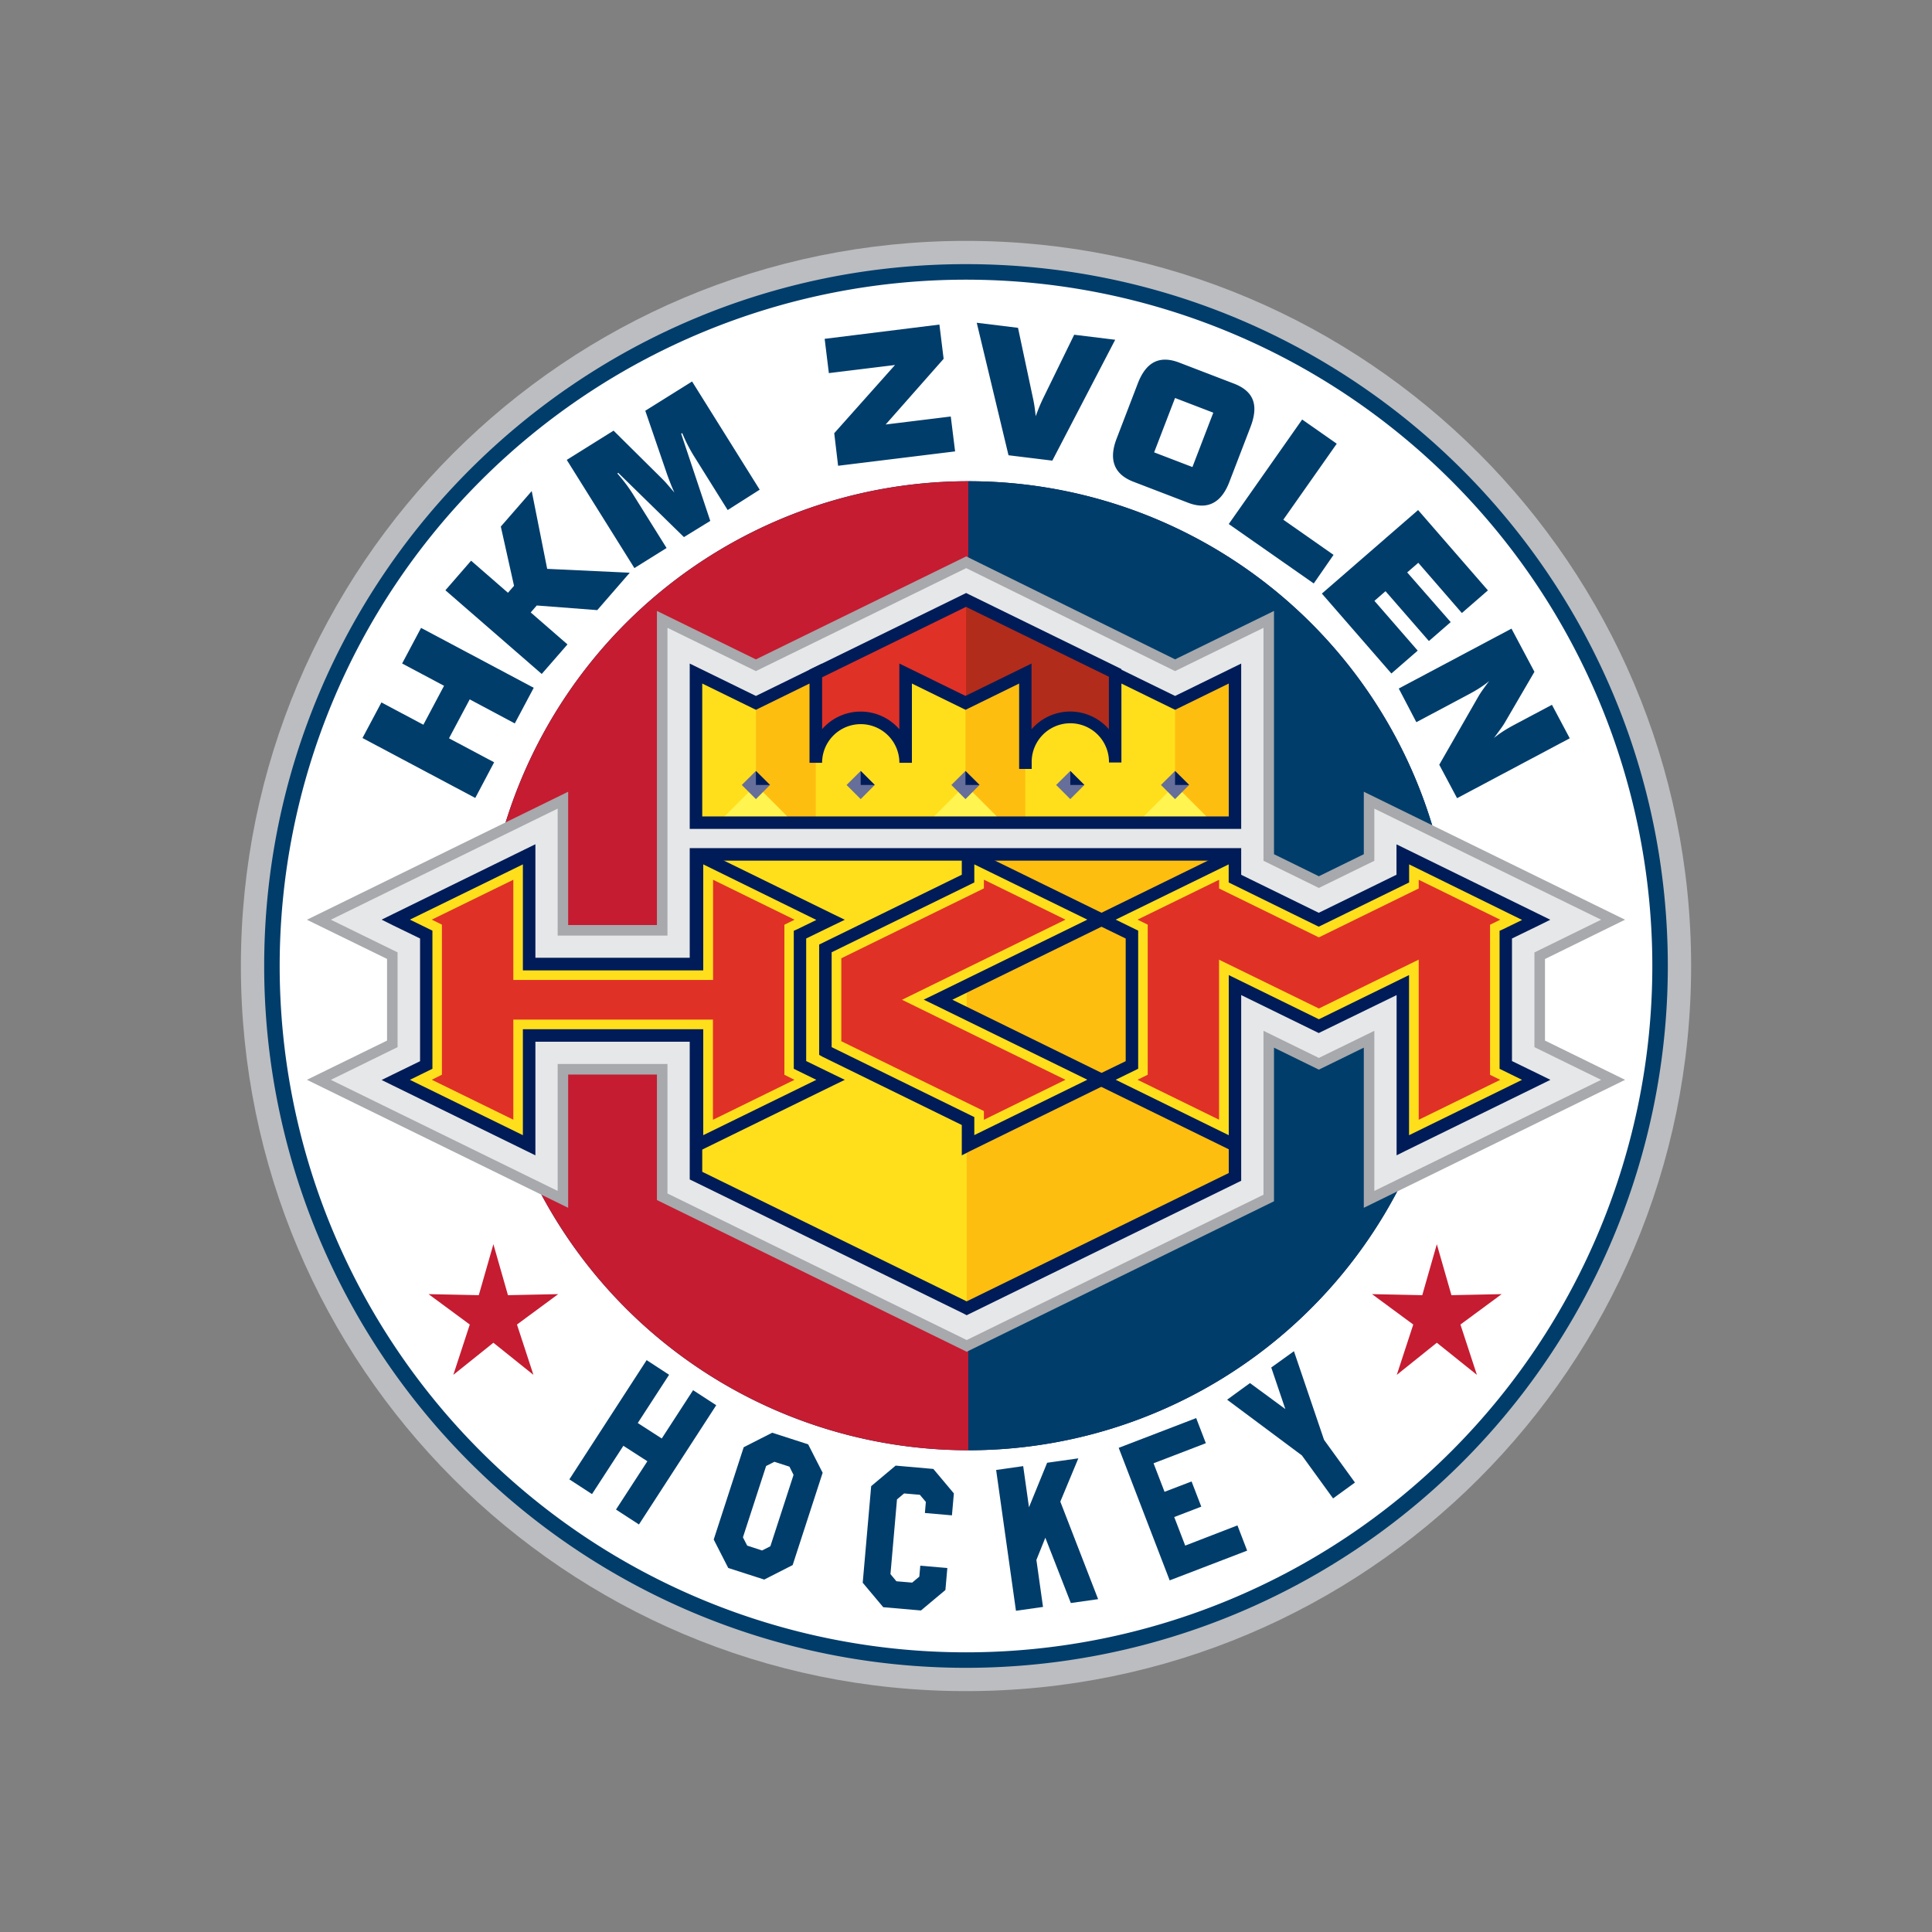 <?xml version="1.0" encoding="UTF-8"?>
<svg xmlns="http://www.w3.org/2000/svg" xmlns:xlink="http://www.w3.org/1999/xlink" id="Layer_1" data-name="Layer 1" viewBox="0 0 500 500">
  <rect x="0" y="0" width="500" height="500" fill="#808080" stroke="none"/>
  <defs>
    <style>.cls-1{fill:none;}.cls-2{clip-path:url(#clip-path);}.cls-3{fill:#bcbdc0;}.cls-4{fill:#003d6b;}.cls-5{fill:#fff;}.cls-6{fill:#001c58;}.cls-7{fill:#c51c31;}.cls-8{fill:#a7a9ac;fill-rule:evenodd;}.cls-9{fill:#e6e7e8;}.cls-10{fill:#e03127;}.cls-11{fill:#b22c1b;}.cls-12{fill:#ffdf1c;}.cls-13{fill:#febe10;}.cls-14{fill:#fff450;}.cls-15{fill:#666e9a;}</style>
    <clipPath id="clip-path">
      <rect class="cls-1" x="-47.64" y="-47.64" width="595.28" height="595.28"></rect>
    </clipPath>
  </defs>
  <g class="cls-2">
    <g class="cls-2">
      <path class="cls-3" d="M250,437.66c103.64,0,187.66-84,187.66-187.66S353.64,62.34,250,62.34,62.34,146.36,62.34,250s84,187.66,187.66,187.66"></path>
      <path class="cls-4" d="M250,431.63A181.63,181.63,0,0,0,431.63,250c0-100.31-81.32-181.64-181.63-181.64S68.37,149.69,68.37,250A181.63,181.63,0,0,0,250,431.63"></path>
      <path class="cls-5" d="M250,427.62A177.62,177.62,0,1,0,72.38,250,177.62,177.62,0,0,0,250,427.62"></path>
      <path class="cls-6" d="M250.64,375.32A125.39,125.39,0,1,0,125.25,249.94,125.39,125.39,0,0,0,250.64,375.32"></path>
      <path class="cls-7" d="M250.64,375.32h0V124.55A125.41,125.41,0,0,0,126.38,233.08v33.71A125.41,125.41,0,0,0,250.64,375.32"></path>
      <path class="cls-4" d="M250.64,375.32A125.4,125.4,0,0,0,374.89,266.79V233.08A125.4,125.4,0,0,0,250.64,124.55Z"></path>
      <polygon class="cls-7" points="127.69 322 123.91 335.19 110.91 334.92 121.58 342.79 117.32 355.81 127.69 347.5 138.05 355.81 133.79 342.79 144.46 334.92 131.46 335.19 127.69 322"></polygon>
      <polygon class="cls-7" points="371.85 322 368.08 335.19 355.08 334.92 365.75 342.79 361.49 355.81 371.85 347.5 382.22 355.81 377.96 342.79 388.63 334.92 375.63 335.19 371.85 322"></polygon>
      <path class="cls-4" d="M332.64,364.66l-9.15-6.72-5.91,4.3,19.35,14.42L345,387.79l5.66-4.11-8-11.05-7.79-22.94L329,353.91ZM309.57,367l-20.05,7.7L302.71,409l20.05-7.7-2.51-6.53L306.73,400l-2.84-7.39,7-2.69-2.51-6.52-7,2.68-2.84-7.38,13.53-5.2ZM271,378.56l-4.7,11.52-1.5-10.65-7,1,5.13,36.44,7-1-1.71-12.16,2.31-5.75,6.6,16.9,7.06-1-9.78-25.24,4.66-11.2Zm-31.64,13,7,.61.5-5.68-5.31-6.33-9.76-.86-6.33,5.31-2.19,25,5.31,6.33,9.76.85,6.33-5.3.5-5.69-7-.6-.25,2.83-1.85,1.55-4.08-.35-1.54-1.85,1.69-19.34,1.84-1.54,4.08.35,1.55,1.85Zm-30.21-17.77-9.31-3-7.37,3.75-7.76,23.89,3.76,7.36,9.31,3,7.36-3.75,7.76-23.89Zm-3.78,7.91-6,18.47-2.15,1.09L193.37,400l-1.1-2.14,6-18.46,2.15-1.09,3.89,1.26Zm-26-21.92-8.11,12.5-6.21-4,8.11-12.49L167.35,352l-20,30.86,5.86,3.81,8.12-12.5,6.21,4-8.12,12.5,5.94,3.86,20-30.86Z"></path>
      <path class="cls-4" d="M362,178.19l29.17-15.5,5.94,11.17-7.7,13.21c-.24.4-.56.9-1,1.5s-1,1.4-1.78,2.42a27.36,27.36,0,0,1,2.35-1.71q1.26-.81,2.82-1.65l9.84-5.23,4.61,8.67-29.16,15.5-4.61-8.66,10.16-17.72q.33-.58,1.05-1.62c.5-.69,1.06-1.47,1.71-2.31A24.81,24.81,0,0,1,383,178c-.82.54-1.75,1.08-2.78,1.63l-13.67,7.27ZM342.1,153.62,367,132l18.07,20.79-6.74,5.86-11.28-13-2.87,2.49L375.44,161l-5.64,4.9L358.57,153l-2.87,2.5,11.2,12.88-6.81,5.92Zm-24.1-18L337,108.57l8.95,6.26L332.12,134.5l13,9.1L340,151Zm-19.31-18.55,9.91,3.8L314,106.8,304.1,103Zm19.48,7.62q-1.57,4.13-4.26,5.49c-1.78.91-3.92.89-6.4-.06l-14.19-5.45q-3.74-1.44-4.83-4.25t.5-6.93l5.45-14.2c1.08-2.83,2.5-4.68,4.27-5.57s3.91-.86,6.45.11l14.19,5.45q3.82,1.47,4.87,4.21t-.59,7ZM261,117.82l-8.22-34.29,10.68,1.31,3.89,18.29q.22,1,.39,2.13t.3,2.46c.31-.85.61-1.62.89-2.32s.59-1.35.88-2L278,86.63l10.61,1.3-16.27,31.28Zm-13.82-1-30.28,3.72-1-8.43,15.73-17.65-17.12,2.1-1.09-8.87L243.12,84l1.09,8.86-15,17,16.85-2.07Zm-72.56,10.85c-.41-.9-.78-1.75-1.1-2.57s-.61-1.6-.88-2.35L167,106.3l12.11-7.57,17.5,28L188.32,132l-8.65-13.85c-.59-.93-1.14-1.92-1.67-2.94s-1-2.07-1.44-3.13l-.27.17,7.53,22.56L177,139l-17-16.63-.24.15c.76.87,1.49,1.76,2.18,2.67s1.33,1.85,1.92,2.79l8.65,13.84-8.33,5.2-17.5-28,12.11-7.57,12.32,12.21c.48.47,1,1,1.54,1.63s1.22,1.4,2,2.33M140.2,174.42l-24.93-21.66,6.65-7.65,9.54,8.3,1.57-1.8-3.42-15.34,8-9.18,4,20.13,21.37,1-8.41,9.68-15.66-1.2-1.56,1.8,9.51,8.27ZM123,206.51,93.81,191l4.9-9.21,10.86,5.77,5.35-10.08-10.85-5.77,4.9-9.21L138.13,178l-4.9,9.22L121.56,181l-5.36,10.07,11.68,6.21Z"></path>
      <polygon class="cls-8" points="399.84 248.19 399.84 269.3 420.57 279.46 352.95 312.58 352.95 271.13 341.32 276.82 329.71 271.14 329.71 310.89 250.18 349.83 170.01 310.57 170.01 278.09 147.04 278.09 147.04 312.58 79.43 279.45 100.17 269.3 100.17 248.17 79.43 238.03 147.04 204.9 147.04 239.4 170.01 239.4 170.01 158.11 195.62 170.65 250.05 143.99 304.11 170.64 329.71 158.11 329.71 221.07 341.32 226.77 352.95 221.07 352.95 204.9 420.56 238.02 399.84 248.19"></polygon>
      <polygon class="cls-9" points="397.11 246.49 414.37 238.02 355.68 209.27 355.68 222.77 341.32 229.8 326.99 222.77 326.99 162.48 304.11 173.68 250.05 147.03 195.62 173.68 172.74 162.48 172.74 242.13 144.32 242.13 144.32 209.27 85.63 238.02 102.89 246.47 102.89 271 85.63 279.46 144.32 308.21 144.32 275.36 172.74 275.36 172.74 308.87 250.18 346.8 326.99 309.19 326.99 266.77 341.32 273.79 355.68 266.77 355.68 308.21 414.37 279.46 397.11 271 397.11 246.49"></polygon>
      <polygon class="cls-10" points="250.03 155.26 211.12 174.32 211.12 208.88 288.6 208.88 288.6 174.15 250.03 155.26"></polygon>
      <polygon class="cls-11" points="250.03 155.26 250.03 208.88 288.6 208.88 288.6 174.15 250.03 155.26"></polygon>
      <path class="cls-6" d="M210.41,172.87l38.91-19.05.71-.35.71.35,38.57,18.88.91.45V210.5H209.5V173.31ZM250,157.06l-37.3,18.26v32H287V175.15Z"></path>
      <polygon class="cls-12" points="250.18 338.58 180.12 304.27 180.12 221.11 319.6 221.11 319.6 304.58 250.18 338.58"></polygon>
      <polygon class="cls-13" points="250.18 221.11 319.6 221.11 319.6 304.59 250.18 338.58 250.18 221.11"></polygon>
      <path class="cls-6" d="M181.74,303.26l68.44,33.53L318,303.58V222.73H181.74ZM249.47,340l-70.06-34.32-.91-.44V219.49H321.22v86.1l-.91.44-69.43,34-.71.35Z"></path>
      <polygon class="cls-12" points="285.07 238.03 250.53 221.11 250.53 227.38 213.63 245.45 213.63 272.02 250.53 290.11 250.53 296.37 285.07 279.44 242.76 258.73 285.07 238.03"></polygon>
      <path class="cls-6" d="M251.23,219.66l.58.28,34,16.64,3,1.45-3,1.44-39.34,19.26L285.77,278l3,1.44-3,1.45-34.54,16.93L248.91,299v-7.85l-36-17.64L212,273V244.45l.91-.45,36-17.62v-5.27l-.06-1.29ZM281.4,238,252.15,223.7v4.68l-.92.45-36,17.62V271l36,17.65.92.44v4.67l29.25-14.33-39.35-19.27-3-1.45,3-1.45Z"></path>
      <path class="cls-10" d="M254.63,269.12l-21.19-10.38L275.75,238l-21.12-10.34v2.25L217.73,248v21.47l36.9,18.07v2.26l21.12-10.36s-2.66-1.29-2.66-1.29Z"></path>
      <polygon class="cls-12" points="207.06 241.88 214.93 238.03 180.4 221.11 180.4 249.51 136.94 249.51 136.94 221.11 102.42 238.03 110.29 241.88 110.29 275.6 102.42 279.46 136.94 296.37 136.94 267.98 180.4 267.98 180.4 296.37 214.93 279.46 207.06 275.6 207.06 241.88"></polygon>
      <path class="cls-6" d="M215.64,239.48l-7,3.4V274.6l7,3.41,3,1.45-3,1.45L181.1,297.82,178.78,299V269.6H138.56V299l-2.33-1.14-34.52-16.91-2.95-1.45,2.95-1.45,7-3.41V242.88l-7-3.4L98.76,238l2.95-1.45,34.52-16.92,2.33-1.14v29.37h40.22V221.11l.45-1.25,1.87-.2,34.54,16.92,3,1.45Zm-9.29,1,4.92-2.4L182,223.7v27.43H135.32V223.7L106.08,238l4.91,2.4.92.45V276.6l-.92.45-4.91,2.41,29.24,14.32V266.36H182v27.42l29.26-14.32-4.92-2.41-.91-.45V240.88Z"></path>
      <path class="cls-10" d="M203,239.32l2.63-1.3c-7.35-3.62-21.09-10.34-21.09-10.34v25.93H132.85V227.68L111.74,238l2.63,1.3v38.83l-2.63,1.31,21.11,10.34V263.87h51.66V289.8l21.09-10.34L203,278.15Z"></path>
      <polygon class="cls-12" points="389.71 241.88 397.59 238.03 363.06 221.11 363.06 227.38 341.32 238.03 319.6 227.38 319.6 221.11 285.06 238.03 292.94 241.88 292.94 275.61 285.06 279.46 319.6 296.38 319.6 254.94 341.32 265.58 363.06 254.94 363.06 296.38 397.59 279.46 389.71 275.61 389.71 241.88"></polygon>
      <path class="cls-6" d="M398.3,239.48l-7,3.4V274.6l7,3.41,2.95,1.45-2.95,1.45-34.53,16.92L361.44,299V257.53L342,267l-.71.35-.71-.35-19.39-9.49V299l-2.32-1.14-34.54-16.92-3-1.46,3-1.45,7-3.4V242.89l-7-3.41-3-1.45,3-1.45,34.54-16.92,2.32.09v6.63l20.1,9.85,20.12-9.85v-7.86l2.33,1.14,34.53,16.92,2.95,1.45Zm-9.3,1,4.92-2.4L364.68,223.7v4.68l-.91.45L342,239.48l-.71.34-.71-.34L318.9,228.83l-.92-.45V223.7L288.74,238l4.91,2.4.91.45v35.74l-.91.45-4.91,2.4L318,293.79V252.35l2.33,1.14,21,10.29,21-10.29,2.33-1.14v41.44l29.24-14.33L389,277.05l-.91-.44V240.88Z"></path>
      <path class="cls-10" d="M385.62,239.32l2.64-1.3c-7.37-3.6-21.1-10.34-21.1-10.34v2.25l-25.84,12.66L315.5,229.94v-2.26L294.39,238l2.64,1.3v38.84l-2.64,1.3,21.1,10.34V248.37S338.3,259.52,341.32,261c3-1.5,25.84-12.65,25.84-12.65V289.8l21.1-10.34-2.64-1.3Z"></path>
      <path class="cls-12" d="M304.11,181.91l-15.51-7.59v23a11.62,11.62,0,0,0-23.24.07h0V174.32l-15.49,7.59-15.49-7.59v23.09a11.63,11.63,0,1,0-23.25,0V174.32l-15.49,7.59-15.51-7.59v38.59H319.6V174.32Z"></path>
      <polygon class="cls-13" points="304.11 181.91 304.11 212.91 319.6 212.91 319.6 174.32 304.11 181.91"></polygon>
      <polygon class="cls-13" points="211.12 174.32 195.63 181.91 195.63 212.91 211.12 212.91 211.12 174.32"></polygon>
      <polygon class="cls-13" points="265.35 174.32 249.86 181.91 249.86 212.91 265.35 212.91 265.35 174.32"></polygon>
      <polygon class="cls-14" points="205.37 212.91 185.88 212.91 195.63 203.15 205.37 212.91"></polygon>
      <polygon class="cls-14" points="313.84 212.91 294.36 212.91 304.11 203.15 313.84 212.91"></polygon>
      <polygon class="cls-14" points="259.6 212.91 240.12 212.91 249.86 203.15 259.6 212.91"></polygon>
      <path class="cls-6" d="M289.31,172.87l14.8,7.24,14.78-7.24,2.33-1.14v42.79H178.5V171.73l2.33,1.14,14.8,7.24,14.78-7.24,2.33-1.14v17c.2-.24.42-.47.64-.69a13.23,13.23,0,0,1,18.73,0c.22.22.43.45.64.68v-17l2.33,1.14,14.78,7.24,14.78-7.24,2.32-1.14v17c.21-.24.43-.48.66-.7a13.22,13.22,0,0,1,18.7,0c.23.23.45.47.66.71v-17Zm14.09,10.48-13.18-6.45v20.44H287V197a10,10,0,0,0-20,.37V199h-3.25V176.9l-13.16,6.45-.71.35-.71-.35L236,176.9v20.51h-3.24a10,10,0,1,0-20,0H209.5V176.9l-13.16,6.45-.71.35-.71-.35-13.18-6.45v34.39H318V176.9l-13.17,6.45-.7.35Z"></path>
      <polygon class="cls-15" points="199.28 203.15 195.63 206.81 191.97 203.15 195.63 199.52 199.28 203.15"></polygon>
      <polygon class="cls-6" points="199.28 203.15 195.63 203.15 195.63 199.52 199.28 203.15"></polygon>
      <polygon class="cls-15" points="226.39 203.15 222.75 206.81 219.09 203.15 222.75 199.52 226.39 203.15"></polygon>
      <polygon class="cls-6" points="226.39 203.15 222.75 203.15 222.75 199.52 226.39 203.15"></polygon>
      <polygon class="cls-15" points="280.64 203.15 276.99 206.81 273.33 203.15 276.99 199.52 280.64 203.15"></polygon>
      <polygon class="cls-6" points="280.64 203.15 276.99 203.15 276.99 199.52 280.64 203.15"></polygon>
      <polygon class="cls-15" points="253.51 203.15 249.86 206.81 246.21 203.15 249.86 199.52 253.51 203.15"></polygon>
      <polygon class="cls-6" points="253.51 203.15 249.86 203.15 249.86 199.52 253.51 203.15"></polygon>
      <polygon class="cls-15" points="307.75 203.15 304.1 206.81 300.45 203.15 304.1 199.52 307.75 203.15"></polygon>
      <polygon class="cls-6" points="307.75 203.15 304.1 203.15 304.1 199.52 307.75 203.15"></polygon>
    </g>
  </g>
</svg>

